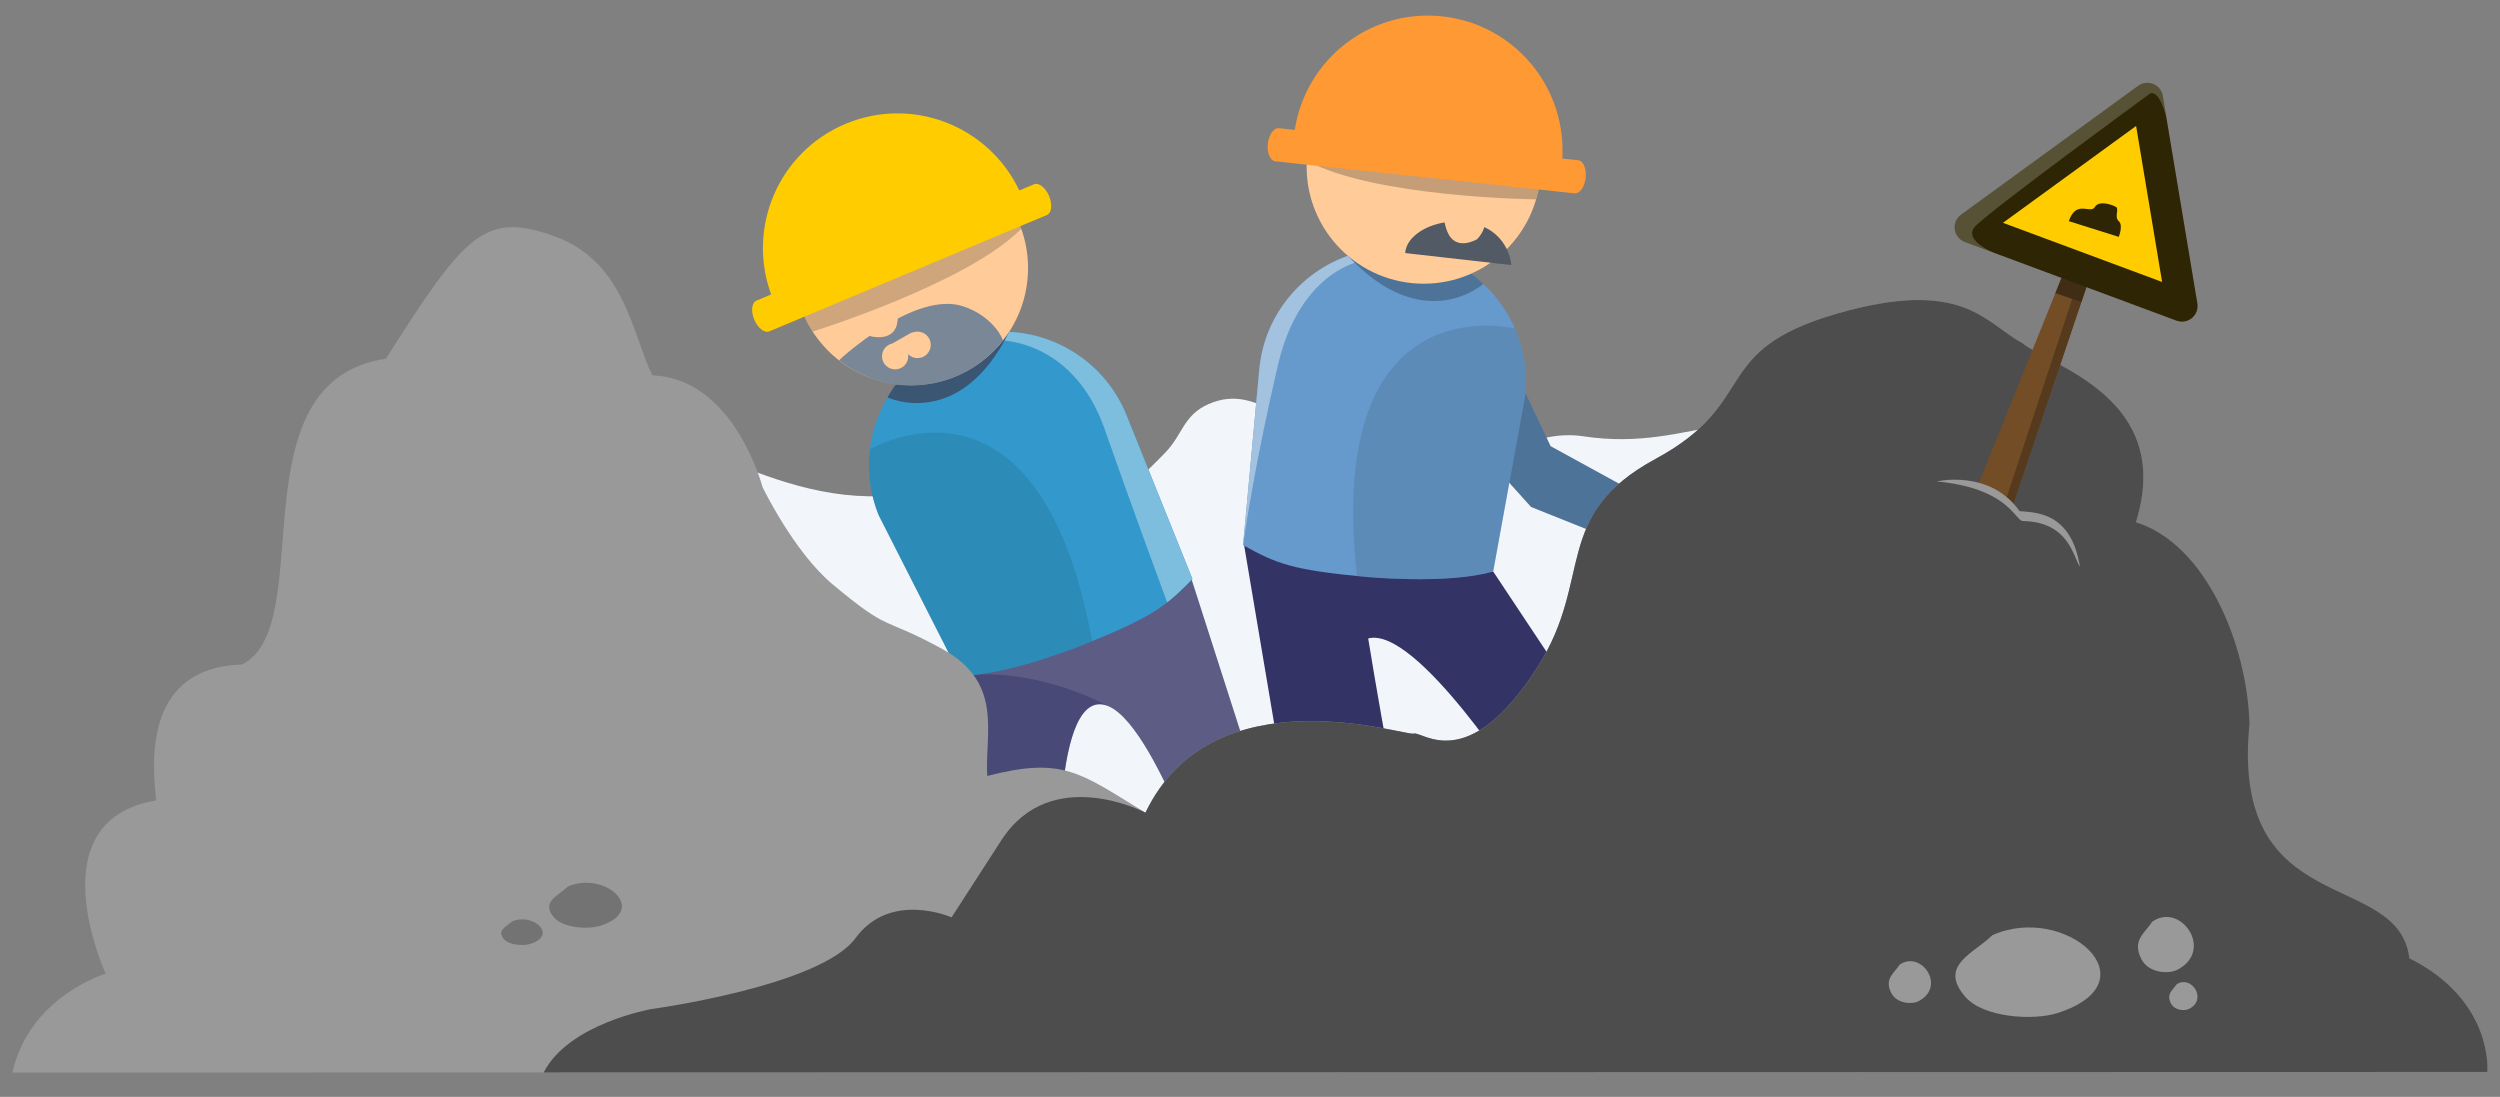 <svg xmlns="http://www.w3.org/2000/svg" xmlns:xlink="http://www.w3.org/1999/xlink" width="400" height="175.5" x="0" y="0" enable-background="new 0 0 400 175.5" version="1.1" viewBox="0 0 400 175.5" xml:space="preserve"><rect x="0" y="0" width="400" height="175.5" fill="#808080" stroke="none"/><switch><g><g id="Слой_2" display="none"><rect width="400" height="300" fill="#DFE9F2" display="inline"/></g><g id="Слой_1"><path fill="#F2F6FA" d="M90.334,54.282c3.059-7.134,18.426,16.134,23.721,18.422c8.836,3.817,18.306,7.457,28.696,6.574 c11.749-0.999,11.863,6.312,24.667,4.5c7.916-1.12,12.951-5.066,19.04-11.372c2.785-2.884,2.88-5.964,6.876-7.735 c4.313-1.911,7.637-0.406,11.498,1.639c3.915,2.074,7.789,5.503,11.891,6.973c3.547,1.271,8.511,1.183,12.586,1.389 c9.097,0.46,15.211-6.186,24.025-4.863c8.819,1.324,15.031-0.483,23.486-2.053c11.504-2.136,21.386,5.25,22.012,17.531 c0.772,15.144-19.155,27.963-29.625,35.472c-18.056,12.949-33.671,29.307-55.91,34.743c-24.867,6.078-55.056,1.83-75.587-14.207 c-10.152-7.93-14.014-18.627-18.011-30.326c-3.313-9.699-8.174-18.372-12.014-27.683c-2.341-5.677-6.01-10.229-8.7-16.027 c-2.234-4.816-4.088-10.683-8.15-13.476"/><g><path fill="#5C5C85" d="M153.652,108.132l2.57,35.898l13.4,2.15c0,0-1.786-33.279,6.254-33.504 c8.042-0.223,18.762,33.504,18.762,33.504l12.037-3.574l-16.057-50.029L153.652,108.132z"/><path fill="#336" d="M169.623,146.181c0,0-1.786-33.279,6.254-33.504c0.669-0.018,1.358,0.217,2.057,0.631 l0.001-0.014c0,0-11.643-6.764-24.283-5.162l2.57,35.898L169.623,146.181z" opacity=".46"/><path fill="#39C" d="M190.788,92.633c-4.234,4.347-6.328,6.052-17.285,10.46c0,0-12.121,4.959-19.85,5.039l-13.07-25.707 c-4.407-10.957,0.902-23.412,11.858-27.819l0,0c10.957-4.408,23.412,0.9,27.819,11.857L190.788,92.633z"/><path fill="#7DBDDE" d="M160.215,53.063l0.241,1.433l0,0c0,0,11.363,0.121,16.265,14.11 c4.888,13.949,10.001,27.692,10.029,27.771c1.388-1.082,2.589-2.257,4.037-3.743L180.26,66.464 C176.878,58.057,168.759,52.982,160.215,53.063z"/><path fill="#3A5673" d="M141.998,63.593c0,0,11.553,5.452,19.472-10.51c-6.349,1.096-17.987,8.27-17.987,8.27 S142.748,62.207,141.998,63.593z"/><circle cx="145.757" cy="42.889" r="18.73" fill="#FC9"/><path fill="#798797" d="M154.074,48.997c-7.755-2.526-19.629,8.429-19.825,8.648c3.177,2.481,7.164,4.041,11.508,4.041 c4.351,0,10.238-1.589,14.699-7.19C160.532,54.254,158.825,50.543,154.074,48.997z"/><path fill="#FC9" d="M139.365,53.814c0,0,3.907,1.054,4.25-2.518c0.343-3.571-1.779-4.371-1.779-4.371l-4.964,2.562 C136.871,49.488,136.734,52.298,139.365,53.814z"/><path fill="#604D3A" d="M127.415,46.689c0.476,2.307,1.385,4.451,2.624,6.361 c0.291-0.092,24.724-7.719,33.354-16.421c-0.299-1.924-0.038-0.383-0.875-2.066l-8.964,2.598L127.415,46.689z" opacity=".3"/><path fill="#FC0" d="M165.438,29.488l-2.351,0.985c-4.911-10.354-17.125-15.13-27.804-10.655 c-10.678,4.475-15.838,16.534-11.897,27.295l-2.351,0.985c-0.764,0.32-0.922,1.68-0.353,3.039 c0.569,1.358,1.649,2.198,2.413,1.878l44.404-18.611c0.765-0.32,0.921-1.68,0.353-3.039 C167.282,30.008,166.202,29.167,165.438,29.488z"/><path fill="#267399" d="M139.188,71.897c-0.418,3.458,0.002,7.068,1.394,10.528l13.07,25.707 c7.729-0.08,19.85-5.039,19.85-5.039c0.437-0.176,0.836-0.34,1.245-0.508C166.211,55.815,139.27,71.848,139.188,71.897z" opacity=".39"/><path fill="#FC9" d="M146.801,53.056c-0.171,0-0.337,0.026-0.497,0.063c-0.239,0.034-0.482,0.097-0.718,0.233l-2.714,1.551 c-0.021,0.013-0.035,0.032-0.055,0.045c-0.966,0.187-1.696,1.035-1.696,2.057c0,1.158,0.939,2.096,2.097,2.096 s2.098-0.938,2.098-2.096c0-0.122-0.017-0.237-0.037-0.353c0.386,0.398,0.923,0.646,1.521,0.646c1.171,0,2.123-0.95,2.123-2.123 C148.923,54.005,147.972,53.056,146.801,53.056z"/></g><g><polygon fill="#4D7399" points="239.863 54.013 248.102 71.389 263.775 79.974 259.949 87.115 244.965 81.113 234.01 68.941"/><g><path fill="#336" d="M238.906,91.437l18.967,28.547l-14.193,6.861c0,0-17-26.779-24.768-24.691 c2.613,16.186,6.516,36.193,6.516,36.193l-17.469,1.695l-8.924-52.927L238.906,91.437z"/><path fill="#69C" d="M198.887,87.217c5.302,2.953,7.796,3.986,19.556,5.074c0,0,13.033,1.281,20.463-0.854l5.164-28.373 c1.084-11.76-7.568-22.174-19.328-23.26l0,0c-11.76-1.086-22.173,7.566-23.26,19.326L198.887,87.217z"/><path fill="#A3C2E0" d="M216.853,40.55l0.179,1.442l0,0c0,0-9.198,1.967-12.56,16.405c-3.507,15.065-5.041,25.143-5.584,28.82 l2.595-28.087C202.315,50.105,208.643,42.919,216.853,40.55z"/><path fill="#4D7399" d="M237.32,45.423c0,0-9.509,8.533-21.664-4.496c6.396-0.767,19.602,2.775,19.602,2.775 S236.207,44.311,237.32,45.423z"/><circle cx="227.792" cy="26.662" r="18.73" fill="#FC9"/><path fill="#604D3A" d="M246.455,25.053c0.205,2.346-0.053,4.66-0.693,6.846 c-0.305-0.005-25.896-0.318-36.657-6.186c-0.265-1.929-0.073-0.377,0.247-2.23l9.332-0.078L246.455,25.053z" opacity=".36"/><path fill="#F93" d="M204.625,20.513l2.535,0.271c1.741-11.327,12.078-19.399,23.591-18.168 c11.513,1.23,19.909,11.307,19.214,22.746l2.533,0.271c0.826,0.087,1.365,1.345,1.209,2.81 c-0.156,1.463-0.951,2.578-1.775,2.49l-47.873-5.12c-0.823-0.087-1.363-1.346-1.206-2.811 C203.007,21.541,203.803,20.425,204.625,20.513z"/><path fill="#4D7399" d="M242.391,52.577c1.391,3.193,2.023,6.771,1.68,10.487l-5.164,28.373 c-7.43,2.135-20.463,0.854-20.463,0.854c-0.469-0.045-0.898-0.088-1.338-0.129C211.895,44.903,242.297,52.553,242.391,52.577z" opacity=".39"/><path fill="#FC9" d="M229.702,36.703c0.165-0.049,0.332-0.072,0.495-0.081c0.236-0.037,0.49-0.045,0.755,0.019l3.044,0.709 c0.024,0.005,0.042,0.019,0.066,0.026c0.979-0.097,1.92,0.506,2.213,1.486c0.33,1.11-0.299,2.278-1.41,2.608 c-1.109,0.333-2.277-0.298-2.609-1.408c-0.034-0.116-0.053-0.232-0.066-0.348c-0.256,0.491-0.699,0.883-1.273,1.054 c-1.122,0.335-2.304-0.304-2.639-1.426C227.942,38.22,228.58,37.039,229.702,36.703z"/></g><path fill="#515A65" d="M224.836,40.491l16.98,1.923c0,0-0.293-5.038-5.607-6.547C230.895,34.358,225.053,36.983,224.836,40.491 z"/><path fill="#FC9" d="M236.361,38.252c0,0-3.441,2.128-4.793-1.196c-1.351-3.323,0.453-4.697,0.453-4.697l5.49,1.034 C237.512,33.393,238.447,36.046,236.361,38.252z"/></g><path fill="#999" d="M35.548,171.604l362.435-0.094c0,0,1.071-11.416-12.486-18.195c-1.808-14.459-61.242,3.125-42.579-28.537 c0.89-19.551-8.334-26-1.171-41.213c6.222-19.995-13.75-25-18.25-28.718c-5.875-3.162-9.416-10.521-29.75-4.613 c-20.334,5.91-12.108,14.138-28.828,23.175c-16.721,9.039-9.891,19.128-18.866,33.244 c-11.158,17.553-18.498,10.273-19.854,10.725c-1.355,0.453-32.083-9.941-42.929,12.652c-10.393-6.326-13.104-9.037-25.305-5.875 c-0.452-6.777,2.711-14.912-7.23-20.334s-8.069-2.438-17.542-10.348c-6.178-5.158-11.196-15.558-11.196-15.558 s-4.513-17.398-17.618-17.85c-3.164-6.327-4.335-18.187-15.632-22.253c-11.297-4.066-14.347-0.304-27,19.578 c-24.5,3.675-10.603,42.594-23,48.924c-15.5,0.5-14.5,15.115-13.75,21.75c-19.391,3.199-8.088,27.723-8.088,27.723 s-12.2,3.615-14.912,15.816C16.457,171.604,35.548,171.604,35.548,171.604z"/><path fill="#4D4D4D" d="M86.99,171.59l310.993-0.08c0,0,1.071-11.416-12.486-18.195c-1.808-14.459-28.742-5.875-25.579-37.537 c-0.382-12.724-7-28.745-18.171-32.213c6.222-19.995-13.75-25-18.25-28.718c-5.875-3.162-9.416-10.521-29.75-4.613 c-20.334,5.91-12.108,14.138-28.828,23.175c-16.721,9.039-9.891,19.128-18.866,33.244 c-11.158,17.553-18.498,10.273-19.854,10.725c-1.355,0.453-32.083-9.941-42.929,12.652c0,0-15.09-7.917-23.055,4.416 s-7.965,12.333-7.965,12.333s-9.761-4.334-15.38,3.333c-5.62,7.667-32.62,11.334-32.62,11.334S90.989,163.756,86.99,171.59z"/><path fill="#737373" d="M90.834,141.861c-1.492,1.475-4.348,2.417-2.194,4.932c1.458,1.702,5.485,1.95,7.444,1.318 C103.895,145.59,96.709,139.236,90.834,141.861"/><path fill="#999" d="M318.778,149.631c-2.971,2.937-8.657,4.812-4.369,9.82c2.903,3.391,10.923,3.885,14.824,2.625 C344.787,157.059,330.478,144.404,318.778,149.631"/><path fill="#999" d="M303.924,154.367c-0.867,1.373-2.526,2.25-1.275,4.59c0.847,1.584,3.187,1.814,4.325,1.227 C311.512,157.838,307.337,151.926,303.924,154.367"/><path fill="#999" d="M344.353,147.477c-1.146,1.813-3.337,2.971-1.685,6.062c1.118,2.092,4.209,2.396,5.713,1.619 C354.376,152.061,348.861,144.25,344.353,147.477"/><polygon fill="#734D26" points="332.792 37.129 316.281 78.151 322.001 81.073 336.78 37.129"/><path fill="#999" d="M348.229,157.521c-0.581,0.918-1.691,1.506-0.854,3.072c0.567,1.061,2.134,1.217,2.896,0.822 C353.31,159.846,350.514,155.887,348.229,157.521"/><polygon fill="#563A1D" points="332.359 45.402 333.816 45.943 322.001 81.073 320.918 80.027"/><polygon fill="#412C16" points="328.861 46.896 333.013 48.332 334.48 43.969 330.642 42.472"/><path fill="#737373" d="M81.883,147.452c-0.852,0.842-2.481,1.379-1.252,2.814c0.832,0.972,3.13,1.113,4.249,0.751 C89.337,149.58,85.235,145.954,81.883,147.452"/><g><polygon fill="#FC0" points="343.578 15.754 315.239 36.37 349.113 48.963"/><path fill="#2D2504" d="M349.113,51.463c-0.293,0-0.588-0.051-0.871-0.157l-33.874-12.594c-0.863-0.321-1.48-1.091-1.605-2.003 c-0.126-0.913,0.261-1.82,1.006-2.362l28.339-20.615c0.701-0.51,1.616-0.62,2.417-0.292c0.803,0.328,1.377,1.048,1.52,1.903 l5.535,33.209c0.146,0.88-0.187,1.771-0.874,2.339C350.25,51.267,349.685,51.463,349.113,51.463z M320.479,35.65l25.459,9.465 l-4.16-24.959L320.479,35.65z"/></g><path fill="#999" d="M309.876,77.027c0,0,8.5-2,13.25,4.75c2.416,0.25,8.249,0,9.666,8.917c-1.083-1.583-1.75-7.25-9.25-7.333 C322.209,82.861,321.043,78.11,309.876,77.027z"/><path fill="#FFF" d="M346.044,15.343c-0.143-0.854-0.717-1.575-1.52-1.903 c-0.801-0.327-1.716-0.218-2.417,0.292l-28.339,20.615c-0.745,0.542-1.132,1.449-1.006,2.362 c0.125,0.912,0.742,1.682,1.605,2.003l4.661,1.733l0.002,0c0,0-4.863-1.942-3.113-4.097s28-21.312,28-21.312 s1.363-1.209,2.682,3.641c0,0,0,0,0,0.001L346.044,15.343z" opacity=".2"/><path fill="#2D2504" d="M331.009,35.383L339,37.901c0,0,0.75-1.852,0-2.518s0.084-1.92-0.416-2.252s-2.742-1.168-3.413,0 S332.184,31.883,331.009,35.383z"/></g></g></switch></svg>